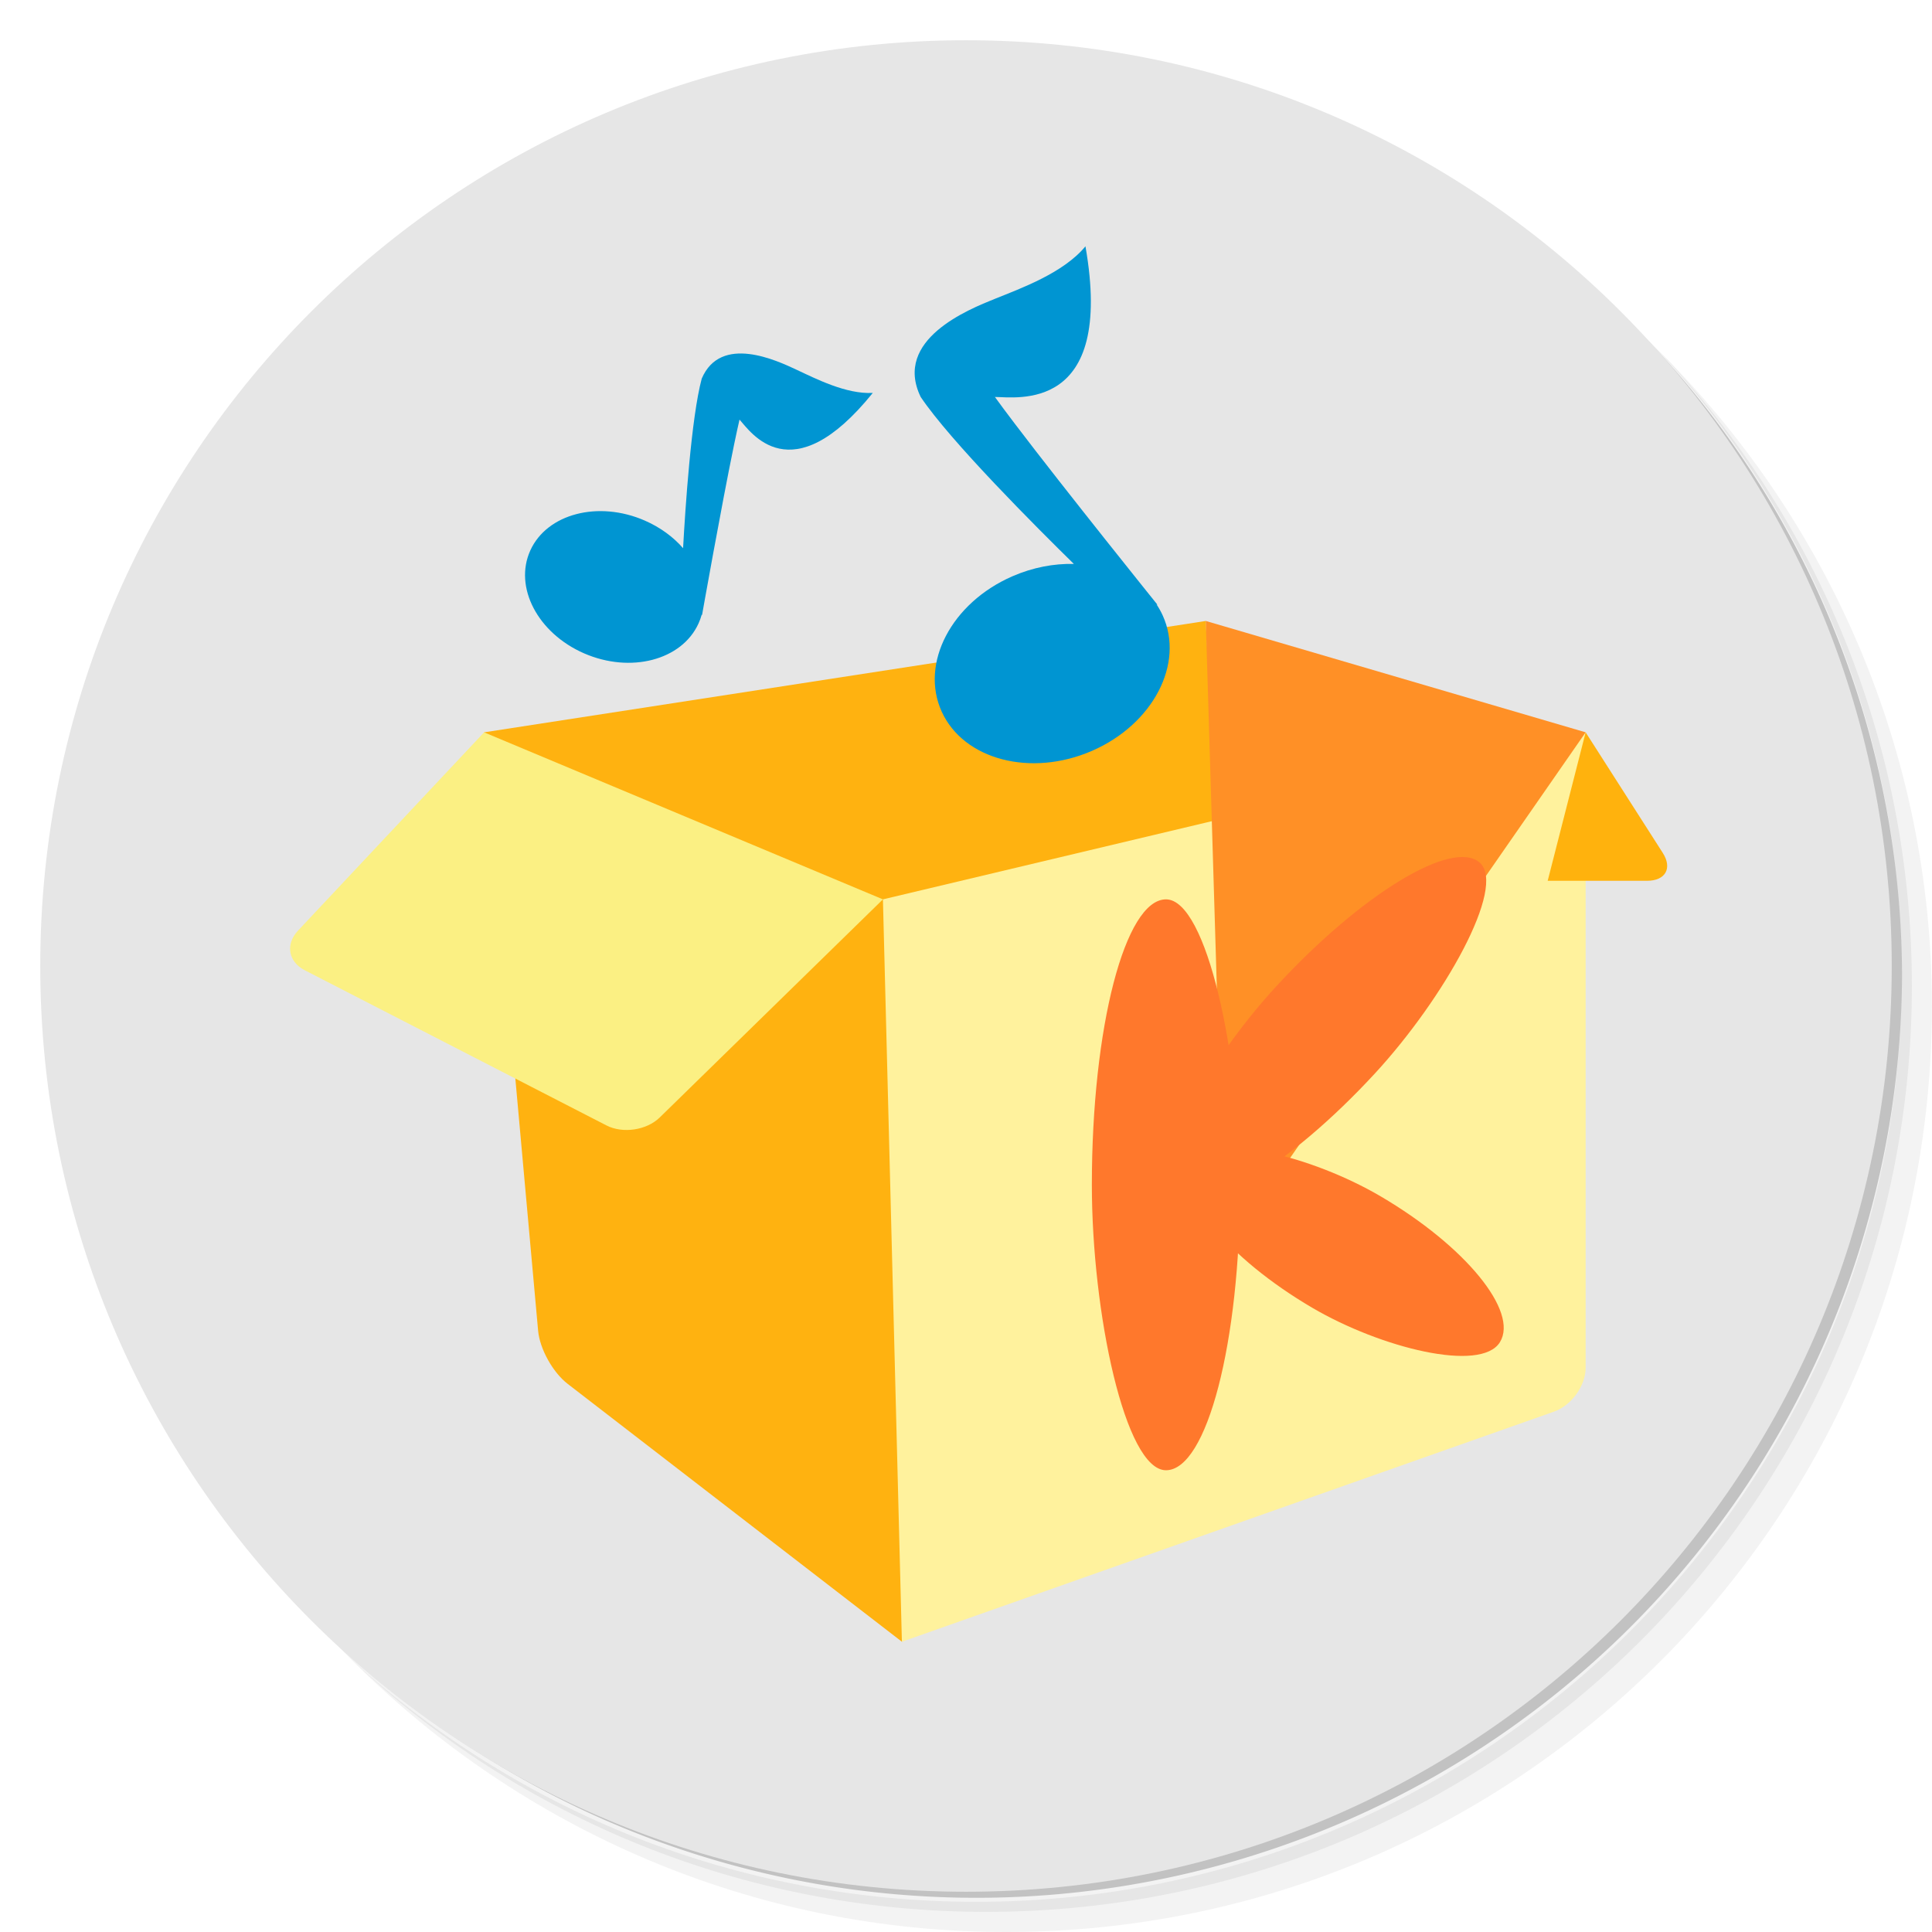 <?xml version="1.0" encoding="UTF-8" standalone="no"?>
<svg
   xmlns:dc="http://purl.org/dc/elements/1.1/"
   xmlns:cc="http://creativecommons.org/ns#"
   xmlns:rdf="http://www.w3.org/1999/02/22-rdf-syntax-ns#"
   xmlns:svg="http://www.w3.org/2000/svg"
   xmlns="http://www.w3.org/2000/svg"
   xmlns:sodipodi="http://sodipodi.sourceforge.net/DTD/sodipodi-0.dtd"
   xmlns:inkscape="http://www.inkscape.org/namespaces/inkscape"
   viewBox="0 0 48 48"
   version="1.1"
   id="svg61"
   sodipodi:docname="apps.com.kanjian.radio.svg"
   inkscape:version="0.92.2pre0 (973e216, 2017-07-25)">
  <sodipodi:namedview
     pagecolor="#ffffff"
     bordercolor="#666666"
     borderopacity="1"
     objecttolerance="10"
     gridtolerance="10"
     guidetolerance="10"
     inkscape:pageopacity="0"
     inkscape:pageshadow="2"
     inkscape:window-width="1360"
     inkscape:window-height="691"
     id="namedview63"
     showgrid="false"
     inkscape:zoom="4.9166667"
     inkscape:cx="24.40678"
     inkscape:cy="22.983051"
     inkscape:window-x="0"
     inkscape:window-y="0"
     inkscape:window-maximized="1"
     inkscape:current-layer="svg61" />
  <defs
     id="defs17">
    <linearGradient
       id="linearGradient3764"
       x1="1"
       x2="47"
       gradientUnits="userSpaceOnUse"
       gradientTransform="matrix(0,-1,1,0,-1.5e-6,48)">
      <stop
         stop-color="#01a0db"
         stop-opacity="1"
         id="stop2" />
      <stop
         offset="1"
         stop-color="#01b1ef"
         stop-opacity="1"
         id="stop4" />
    </linearGradient>
    <clipPath
       id="clipPath-920428438">
      <g
         transform="translate(0,-1004.362)"
         id="g9">
        <path
           d="m -24 13 c 0 1.105 -0.672 2 -1.5 2 -0.828 0 -1.5 -0.895 -1.5 -2 0 -1.105 0.672 -2 1.5 -2 0.828 0 1.5 0.895 1.5 2 z"
           transform="matrix(15.333,0,0,11.5,415,878.862)"
           fill="#1890d0"
           id="path7" />
      </g>
    </clipPath>
    <clipPath
       id="clipPath-936246283">
      <g
         transform="translate(0,-1004.362)"
         id="g14">
        <path
           d="m -24 13 c 0 1.105 -0.672 2 -1.5 2 -0.828 0 -1.5 -0.895 -1.5 -2 0 -1.105 0.672 -2 1.5 -2 0.828 0 1.5 0.895 1.5 2 z"
           transform="matrix(15.333,0,0,11.5,415,878.862)"
           fill="#1890d0"
           id="path12" />
      </g>
    </clipPath>
    <filter
       id="filter-1"
       filterUnits="objectBoundingBox"
       height="200%"
       width="200%"
       y="-50%"
       x="-50%">
      <feOffset
         id="feOffset49"
         result="shadowOffsetOuter1"
         in="SourceAlpha"
         dy="1"
         dx="0" />
      <feGaussianBlur
         id="feGaussianBlur51"
         result="shadowBlurOuter1"
         in="shadowOffsetOuter1"
         stdDeviation="0.5" />
      <feColorMatrix
         id="feColorMatrix53"
         result="shadowMatrixOuter1"
         type="matrix"
         in="shadowBlurOuter1"
         values="0 0 0 0 0   0 0 0 0 0   0 0 0 0 0  0 0 0 0.21 0" />
      <feMerge
         id="feMerge59">
        <feMergeNode
           id="feMergeNode55"
           in="shadowMatrixOuter1" />
        <feMergeNode
           id="feMergeNode57"
           in="SourceGraphic" />
      </feMerge>
    </filter>
    <filter
       id="filter-1-3"
       filterUnits="objectBoundingBox"
       height="200%"
       width="200%"
       y="-50%"
       x="-50%">
      <feOffset
         id="feOffset40"
         result="shadowOffsetOuter1"
         in="SourceAlpha"
         dy="1"
         dx="0" />
      <feGaussianBlur
         id="feGaussianBlur42"
         result="shadowBlurOuter1"
         in="shadowOffsetOuter1"
         stdDeviation="0.5" />
      <feColorMatrix
         id="feColorMatrix44"
         result="shadowMatrixOuter1"
         type="matrix"
         in="shadowBlurOuter1"
         values="0 0 0 0 0   0 0 0 0 0   0 0 0 0 0  0 0 0 0.21 0" />
      <feMerge
         id="feMerge50">
        <feMergeNode
           id="feMergeNode46"
           in="shadowMatrixOuter1" />
        <feMergeNode
           id="feMergeNode48"
           in="SourceGraphic" />
      </feMerge>
    </filter>
  </defs>
  <g
     id="g25">
    <path
       d="m 36.31 5 c 5.859 4.062 9.688 10.831 9.688 18.5 c 0 12.426 -10.07 22.5 -22.5 22.5 c -7.669 0 -14.438 -3.828 -18.5 -9.688 c 1.037 1.822 2.306 3.499 3.781 4.969 c 4.085 3.712 9.514 5.969 15.469 5.969 c 12.703 0 23 -10.298 23 -23 c 0 -5.954 -2.256 -11.384 -5.969 -15.469 c -1.469 -1.475 -3.147 -2.744 -4.969 -3.781 z m 4.969 3.781 c 3.854 4.113 6.219 9.637 6.219 15.719 c 0 12.703 -10.297 23 -23 23 c -6.081 0 -11.606 -2.364 -15.719 -6.219 c 4.16 4.144 9.883 6.719 16.219 6.719 c 12.703 0 23 -10.298 23 -23 c 0 -6.335 -2.575 -12.06 -6.719 -16.219 z"
       opacity="0.05"
       id="path19" />
    <path
       d="m 41.28 8.781 c 3.712 4.085 5.969 9.514 5.969 15.469 c 0 12.703 -10.297 23 -23 23 c -5.954 0 -11.384 -2.256 -15.469 -5.969 c 4.113 3.854 9.637 6.219 15.719 6.219 c 12.703 0 23 -10.298 23 -23 c 0 -6.081 -2.364 -11.606 -6.219 -15.719 z"
       opacity="0.1"
       id="path21" />
    <path
       d="m 31.25 2.375 c 8.615 3.154 14.75 11.417 14.75 21.13 c 0 12.426 -10.07 22.5 -22.5 22.5 c -9.708 0 -17.971 -6.135 -21.12 -14.75 a 23 23 0 0 0 44.875 -7 a 23 23 0 0 0 -16 -21.875 z"
       opacity="0.2"
       id="path23" />
  </g>
  <g
     id="g29"
     style="fill:#e6e6e6">
    <path
       d="m 24 1 c 12.703 0 23 10.297 23 23 c 0 12.703 -10.297 23 -23 23 -12.703 0 -23 -10.297 -23 -23 0 -12.703 10.297 -23 23 -23 z"
       fill="url(#linearGradient3764)"
       fill-opacity="1"
       id="path27"
       style="fill:#e6e6e6" />
  </g>
  <g
     id="g31" />
  <g
     id="g161"
     transform="matrix(0.834,0,0,0.815,68.078,3.742)">
    <path
       id="Path-19"
       d="m -67.208,16.733 21.5,-3.395 1.132,23.197 -10.184,7.921 -9.96,-7.863 c -0.437,-0.345 -0.829,-1.062 -0.878,-1.618 z"
       inkscape:connector-curvature="0"
       style="fill:#ffb210;fill-rule:evenodd;stroke:none;stroke-width:1;filter:url(#filter-1-3)" />
    <path
       id="Path-22"
       d="m -55.326,21.825 20.934,-5.092 v 19.372 c 0,0.55 -0.425,1.15 -0.942,1.336 l -19.427,7.015 z"
       inkscape:connector-curvature="0"
       style="fill:#fff29d;fill-rule:evenodd;stroke:none;stroke-width:1;filter:url(#filter-1-3)" />
    <g
       id="g147">
      <path
         style="fill:#fbf083;fill-rule:evenodd;stroke:none;stroke-width:1;filter:url(#filter-1-3)"
         inkscape:connector-curvature="0"
         d="m -67.208,16.733 11.882,5.092 -6.65,6.65 c -0.39,0.39 -1.101,0.497 -1.585,0.242 l -8.991,-4.732 c -0.486,-0.256 -0.58,-0.79 -0.202,-1.203 z"
         id="Path-20" />
      <path
         style="fill:#0095d2;fill-rule:evenodd;stroke:none;stroke-width:1;filter:url(#filter-1-3)"
         inkscape:connector-curvature="0"
         d="m -49.639,11.599 c -1.108,-1.112 -3.679,-3.742 -4.562,-5.089 -0.829,-1.75 1.434,-2.672 2.211,-2.992 0.777,-0.321 2.046,-0.79 2.697,-1.601 0.875,5.101 -2.072,4.593 -2.697,4.593 0.161,0.229 0.364,0.507 0.595,0.818 1.521,2.05 4.248,5.517 4.248,5.517 l -0.027,-0.01 c 0.069,0.106 0.131,0.218 0.183,0.336 0.654,1.47 -0.289,3.317 -2.107,4.127 -1.818,0.809 -3.822,0.274 -4.477,-1.195 -0.654,-1.47 0.289,-3.317 2.107,-4.127 0.608,-0.271 1.237,-0.391 1.829,-0.376 z"
         id="Combined-Shape" />
      <g
         id="g136">
        <path
           id="Path-21"
           d="m -45.708,13.338 11.316,3.395 -10.75,15.842 z"
           inkscape:connector-curvature="0"
           style="fill:#ff9026;fill-rule:evenodd;stroke:none;stroke-width:1;filter:url(#filter-1-3)" />
        <path
           id="Path-23"
           d="m -34.392,16.733 2.297,3.675 c 0.294,0.47 0.078,0.851 -0.467,0.851 h -2.961 z"
           inkscape:connector-curvature="0"
           style="fill:#ffb20d;fill-rule:evenodd;stroke:none;stroke-width:1;filter:url(#filter-1-3)" />
        <rect
           rx="21"
           height="17.403"
           width="4.417"
           y="21.825"
           x="-49.102"
           id="Rectangle-14"
           style="fill:#ff782c;fill-rule:evenodd;stroke:none;stroke-width:1;filter:url(#filter-1-3)" />
        <rect
           rx="21"
           height="13.715"
           width="3.961"
           y="19.23"
           x="29.21"
           transform="rotate(-138,-5.528,41.018)"
           id="rect62"
           style="fill:#ff782c;fill-rule:evenodd;stroke:none;stroke-width:1;filter:url(#filter-1-3)" />
        <path
           transform="rotate(48,-24.634,-73.828)"
           id="path64"
           d="M 14.718,9.916 C 13.874,9.07 11.919,7.068 11.247,6.043 c -0.631,-1.331 1.091,-2.033 1.682,-2.277 0.591,-0.244 1.556,-0.601 2.052,-1.218 0.666,3.881 -1.577,3.495 -2.052,3.495 0.123,0.174 0.277,0.386 0.452,0.622 1.157,1.56 3.232,4.198 3.232,4.198 l -0.021,-0.008 c 0.053,0.081 0.099,0.166 0.139,0.256 0.498,1.118 -0.22,2.524 -1.603,3.14 -1.383,0.616 -2.908,0.209 -3.406,-0.91 -0.498,-1.118 0.22,-2.524 1.603,-3.14 0.463,-0.206 0.941,-0.298 1.392,-0.286 z"
           inkscape:connector-curvature="0"
           style="fill:#0095d2;fill-rule:evenodd;stroke:none;stroke-width:1;filter:url(#filter-1-3)" />
        <rect
           rx="21"
           height="10.672"
           width="3.961"
           y="26.268"
           x="29.64"
           transform="rotate(-59,-4.091,97.727)"
           id="rect66"
           style="fill:#ff782c;fill-rule:evenodd;stroke:none;stroke-width:1;filter:url(#filter-1-3)" />
      </g>
    </g>
  </g>
</svg>
